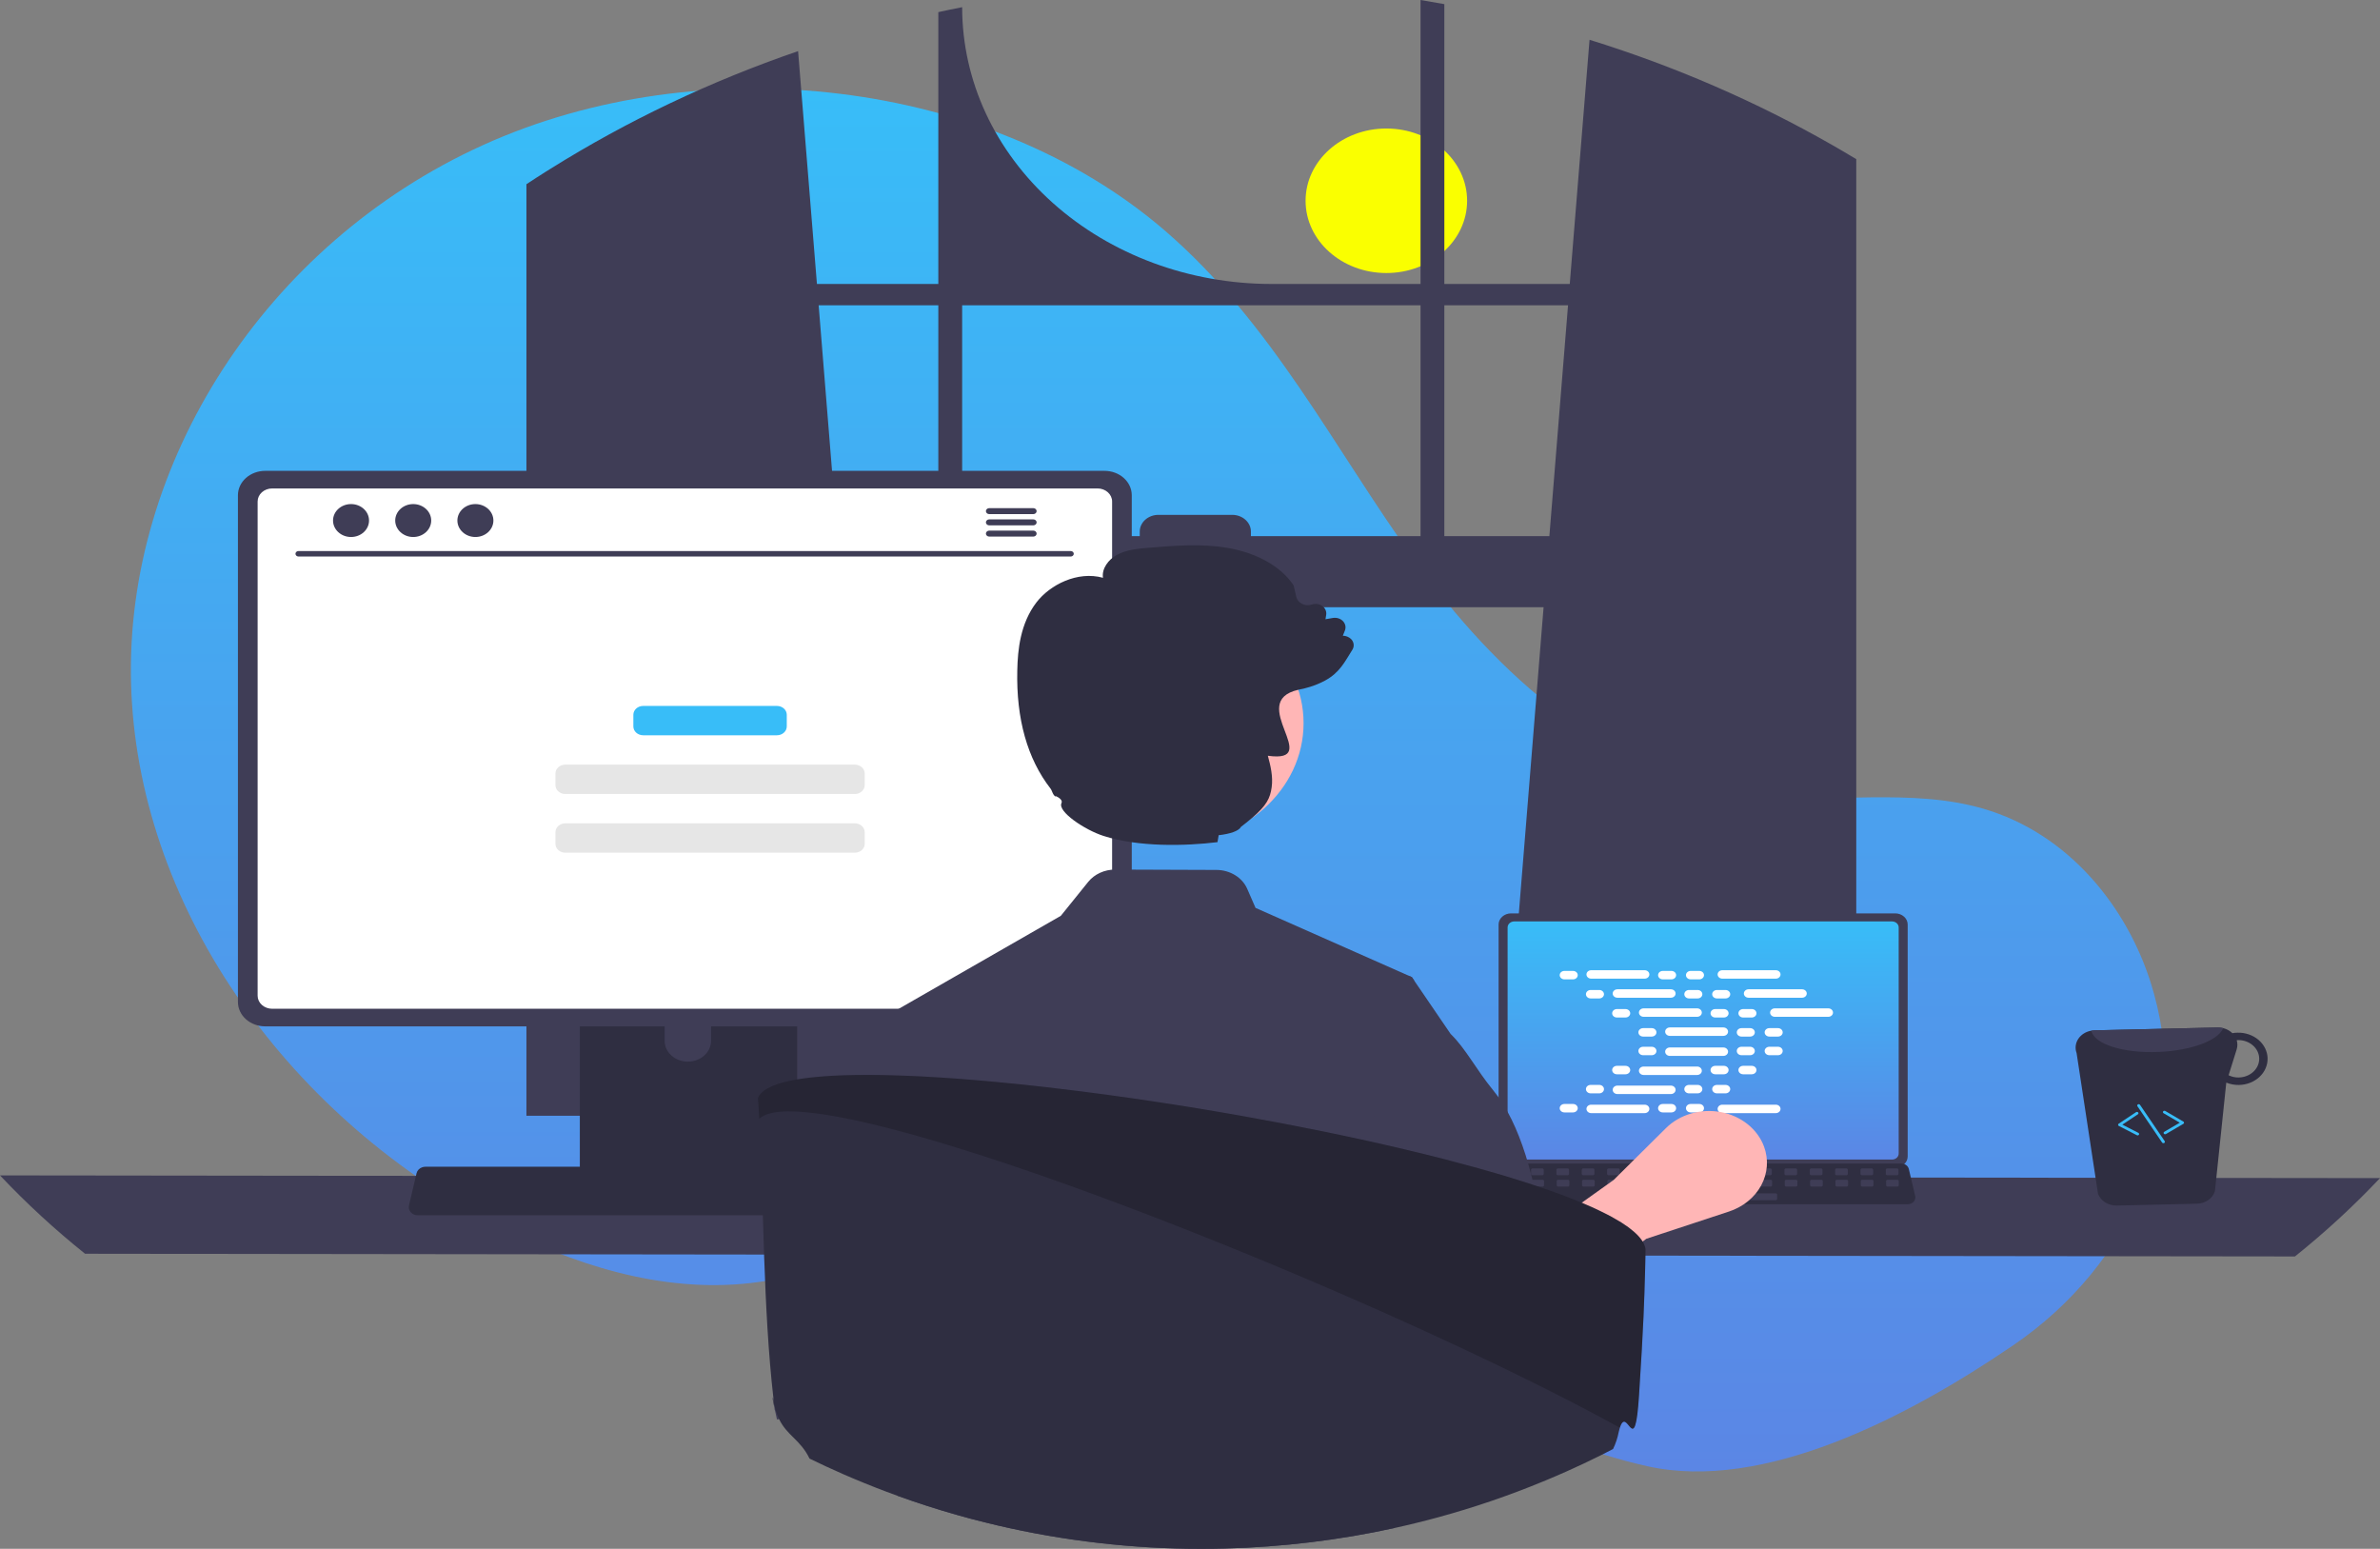 <svg width="418" height="272" viewBox="0 0 418 272" fill="none" xmlns="http://www.w3.org/2000/svg">
<rect x="0" y="0" width="418" height="272" fill="#808080" stroke="none"/>
<g clip-path="url(#clip0_15_177)">
<path d="M243.484 47.95C251.318 47.95 257.669 42.268 257.669 35.259C257.669 28.25 251.318 22.568 243.484 22.568C235.65 22.568 229.299 28.25 229.299 35.259C229.299 42.268 235.65 47.95 243.484 47.95Z" fill="#FAFF00"/>
<path d="M353.521 236.301C374.605 221.933 384.675 197.789 378.371 174.757C378.214 174.185 378.049 173.614 377.875 173.044C373.695 159.373 363.355 146.379 348.284 142.011C335.63 138.343 321.817 141.163 308.616 139.705C282.7 136.841 262.609 118.081 248.472 98.439C234.335 78.796 223.47 56.809 204.685 40.582C173.721 13.834 123.211 8.075 84.82 25.486C46.43 42.897 21.975 81.525 23.018 120.023C24.061 158.52 49.605 195.327 86.702 214.855C100.33 222.029 116.092 227.111 131.778 225.333C145.389 223.79 157.756 217.247 171.302 215.304C192.601 212.25 213.764 220.865 232.185 230.905C250.607 240.945 268.401 252.846 289.334 257.5C309.661 262.02 334.843 249.029 353.521 236.301Z" fill="url(#paint0_linear_15_177)"/>
<path d="M323.228 26.294C322.766 26.018 322.298 25.757 321.836 25.491C308.475 17.846 294.155 11.635 279.171 6.987L275.697 49.87H253.671V0.727C252.284 0.471 250.887 0.228 249.49 -4.57764e-05V49.87H223.315C208.906 49.87 195.086 44.748 184.897 35.632C174.708 26.516 168.984 14.152 168.984 1.26C167.581 1.531 166.19 1.82 164.798 2.129V49.87H143.478L140.169 8.979C124.77 14.262 110.152 21.211 96.638 29.669C96.404 29.811 96.171 29.959 95.942 30.101C94.768 30.838 93.61 31.589 92.457 32.35V195.947H155.288L154.178 182.186L148.069 106.636H271.101L264.992 182.186L263.882 195.947H326.017V27.948C325.092 27.387 324.163 26.836 323.228 26.294ZM164.798 94.159H147.059L143.781 53.615H164.798V94.159ZM249.49 94.159H219.697V93.356C219.697 92.969 219.612 92.587 219.447 92.23C219.282 91.874 219.039 91.55 218.734 91.277C218.428 91.004 218.066 90.788 217.667 90.64C217.268 90.493 216.84 90.418 216.409 90.418H203.457C203.026 90.418 202.599 90.494 202.2 90.641C201.802 90.789 201.44 91.005 201.135 91.278C200.83 91.551 200.588 91.875 200.423 92.231C200.258 92.588 200.174 92.97 200.174 93.356V94.159H168.984V53.615H249.49V94.159ZM253.671 94.159V53.615H275.394L272.116 94.159H253.671Z" fill="#3F3D56"/>
<path d="M-3.05176e-05 206.423C4.615 211.315 9.607 215.913 14.939 220.183L403.061 220.658C408.393 216.389 413.385 211.791 418 206.898L-3.05176e-05 206.423Z" fill="#3F3D56"/>
<path d="M263.198 162.362V203.098C263.199 203.617 263.43 204.115 263.84 204.482C264.25 204.849 264.806 205.055 265.387 205.056H332.858C333.438 205.055 333.995 204.849 334.405 204.482C334.815 204.115 335.046 203.617 335.046 203.098V162.362C335.045 161.843 334.814 161.346 334.404 160.98C333.994 160.613 333.438 160.407 332.858 160.406H265.387C264.807 160.407 264.251 160.613 263.841 160.98C263.431 161.346 263.2 161.843 263.198 162.362Z" fill="#3F3D56"/>
<path d="M264.781 162.869V202.595C264.782 202.873 264.905 203.139 265.124 203.335C265.343 203.531 265.641 203.641 265.951 203.642H332.296C332.606 203.641 332.904 203.531 333.123 203.335C333.342 203.139 333.465 202.873 333.466 202.595V162.869C333.466 162.591 333.343 162.325 333.123 162.128C332.904 161.932 332.607 161.821 332.296 161.82H265.951C265.64 161.821 265.343 161.932 265.124 162.128C264.904 162.325 264.781 162.591 264.781 162.869Z" fill="url(#paint1_linear_15_177)"/>
<path d="M261.787 211.042C261.911 211.181 262.068 211.293 262.247 211.369C262.426 211.446 262.621 211.485 262.82 211.484H335.066C335.263 211.484 335.458 211.445 335.637 211.368C335.815 211.292 335.972 211.182 336.097 211.044C336.221 210.907 336.31 210.747 336.356 210.575C336.403 210.403 336.406 210.224 336.365 210.051L335.244 205.285C335.197 205.091 335.097 204.91 334.953 204.759C334.808 204.608 334.624 204.492 334.416 204.421C334.266 204.368 334.106 204.341 333.944 204.341H263.937C263.775 204.341 263.615 204.368 263.465 204.421C263.257 204.492 263.073 204.608 262.928 204.759C262.784 204.91 262.684 205.091 262.637 205.285L261.516 210.051C261.476 210.224 261.48 210.403 261.526 210.574C261.573 210.746 261.663 210.906 261.787 211.042Z" fill="#2F2E41"/>
<path d="M331.465 206.394H333.172C333.315 206.394 333.431 206.29 333.431 206.162V205.432C333.431 205.304 333.315 205.2 333.172 205.2H331.465C331.322 205.2 331.206 205.304 331.206 205.432V206.162C331.206 206.29 331.322 206.394 331.465 206.394Z" fill="#3F3D56"/>
<path d="M327.015 206.394H328.722C328.865 206.394 328.981 206.29 328.981 206.162V205.432C328.981 205.304 328.865 205.2 328.722 205.2H327.015C326.872 205.2 326.756 205.304 326.756 205.432V206.162C326.756 206.29 326.872 206.394 327.015 206.394Z" fill="#3F3D56"/>
<path d="M322.565 206.394H324.271C324.414 206.394 324.531 206.29 324.531 206.162V205.432C324.531 205.304 324.414 205.2 324.271 205.2H322.565C322.422 205.2 322.305 205.304 322.305 205.432V206.162C322.305 206.29 322.422 206.394 322.565 206.394Z" fill="#3F3D56"/>
<path d="M318.115 206.394H319.821C319.964 206.394 320.08 206.29 320.08 206.162V205.432C320.08 205.304 319.964 205.2 319.821 205.2H318.115C317.971 205.2 317.855 205.304 317.855 205.432V206.162C317.855 206.29 317.971 206.394 318.115 206.394Z" fill="#3F3D56"/>
<path d="M313.664 206.394H315.371C315.514 206.394 315.63 206.29 315.63 206.162V205.432C315.63 205.304 315.514 205.2 315.371 205.2H313.664C313.521 205.2 313.405 205.304 313.405 205.432V206.162C313.405 206.29 313.521 206.394 313.664 206.394Z" fill="#3F3D56"/>
<path d="M309.214 206.394H310.92C311.064 206.394 311.18 206.29 311.18 206.162V205.432C311.18 205.304 311.064 205.2 310.92 205.2H309.214C309.071 205.2 308.955 205.304 308.955 205.432V206.162C308.955 206.29 309.071 206.394 309.214 206.394Z" fill="#3F3D56"/>
<path d="M304.764 206.394H306.47C306.613 206.394 306.729 206.29 306.729 206.162V205.432C306.729 205.304 306.613 205.2 306.47 205.2H304.764C304.62 205.2 304.504 205.304 304.504 205.432V206.162C304.504 206.29 304.62 206.394 304.764 206.394Z" fill="#3F3D56"/>
<path d="M300.313 206.394H302.02C302.163 206.394 302.279 206.29 302.279 206.162V205.432C302.279 205.304 302.163 205.2 302.02 205.2H300.313C300.17 205.2 300.054 205.304 300.054 205.432V206.162C300.054 206.29 300.17 206.394 300.313 206.394Z" fill="#3F3D56"/>
<path d="M295.863 206.394H297.569C297.713 206.394 297.829 206.29 297.829 206.162V205.432C297.829 205.304 297.713 205.2 297.569 205.2H295.863C295.72 205.2 295.604 205.304 295.604 205.432V206.162C295.604 206.29 295.72 206.394 295.863 206.394Z" fill="#3F3D56"/>
<path d="M291.413 206.394H293.119C293.262 206.394 293.379 206.29 293.379 206.162V205.432C293.379 205.304 293.262 205.2 293.119 205.2H291.413C291.27 205.2 291.153 205.304 291.153 205.432V206.162C291.153 206.29 291.27 206.394 291.413 206.394Z" fill="#3F3D56"/>
<path d="M286.962 206.394H288.669C288.812 206.394 288.928 206.29 288.928 206.162V205.432C288.928 205.304 288.812 205.2 288.669 205.2H286.962C286.819 205.2 286.703 205.304 286.703 205.432V206.162C286.703 206.29 286.819 206.394 286.962 206.394Z" fill="#3F3D56"/>
<path d="M282.512 206.394H284.219C284.362 206.394 284.478 206.29 284.478 206.162V205.432C284.478 205.304 284.362 205.2 284.219 205.2H282.512C282.369 205.2 282.253 205.304 282.253 205.432V206.162C282.253 206.29 282.369 206.394 282.512 206.394Z" fill="#3F3D56"/>
<path d="M278.062 206.394H279.768C279.912 206.394 280.028 206.29 280.028 206.162V205.432C280.028 205.304 279.912 205.2 279.768 205.2H278.062C277.919 205.2 277.803 205.304 277.803 205.432V206.162C277.803 206.29 277.919 206.394 278.062 206.394Z" fill="#3F3D56"/>
<path d="M273.612 206.394H275.318C275.461 206.394 275.577 206.29 275.577 206.162V205.432C275.577 205.304 275.461 205.2 275.318 205.2H273.612C273.468 205.2 273.352 205.304 273.352 205.432V206.162C273.352 206.29 273.468 206.394 273.612 206.394Z" fill="#3F3D56"/>
<path d="M269.161 206.394H270.868C271.011 206.394 271.127 206.29 271.127 206.162V205.432C271.127 205.304 271.011 205.2 270.868 205.2H269.161C269.018 205.2 268.902 205.304 268.902 205.432V206.162C268.902 206.29 269.018 206.394 269.161 206.394Z" fill="#3F3D56"/>
<path d="M264.711 206.394H266.417C266.561 206.394 266.677 206.29 266.677 206.162V205.432C266.677 205.304 266.561 205.2 266.417 205.2H264.711C264.568 205.2 264.452 205.304 264.452 205.432V206.162C264.452 206.29 264.568 206.394 264.711 206.394Z" fill="#3F3D56"/>
<path d="M331.518 208.385H333.224C333.368 208.385 333.484 208.281 333.484 208.153V207.423C333.484 207.294 333.368 207.19 333.224 207.19H331.518C331.375 207.19 331.259 207.294 331.259 207.423V208.153C331.259 208.281 331.375 208.385 331.518 208.385Z" fill="#3F3D56"/>
<path d="M327.068 208.385H328.774C328.917 208.385 329.033 208.281 329.033 208.153V207.423C329.033 207.294 328.917 207.19 328.774 207.19H327.068C326.924 207.19 326.808 207.294 326.808 207.423V208.153C326.808 208.281 326.924 208.385 327.068 208.385Z" fill="#3F3D56"/>
<path d="M322.617 208.385H324.324C324.467 208.385 324.583 208.281 324.583 208.153V207.423C324.583 207.294 324.467 207.19 324.324 207.19H322.617C322.474 207.19 322.358 207.294 322.358 207.423V208.153C322.358 208.281 322.474 208.385 322.617 208.385Z" fill="#3F3D56"/>
<path d="M318.167 208.385H319.874C320.017 208.385 320.133 208.281 320.133 208.153V207.423C320.133 207.294 320.017 207.19 319.874 207.19H318.167C318.024 207.19 317.908 207.294 317.908 207.423V208.153C317.908 208.281 318.024 208.385 318.167 208.385Z" fill="#3F3D56"/>
<path d="M313.717 208.385H315.423C315.566 208.385 315.683 208.281 315.683 208.153V207.423C315.683 207.294 315.566 207.19 315.423 207.19H313.717C313.574 207.19 313.457 207.294 313.457 207.423V208.153C313.457 208.281 313.574 208.385 313.717 208.385Z" fill="#3F3D56"/>
<path d="M309.266 208.385H310.973C311.116 208.385 311.232 208.281 311.232 208.153V207.423C311.232 207.294 311.116 207.19 310.973 207.19H309.266C309.123 207.19 309.007 207.294 309.007 207.423V208.153C309.007 208.281 309.123 208.385 309.266 208.385Z" fill="#3F3D56"/>
<path d="M304.816 208.385H306.523C306.666 208.385 306.782 208.281 306.782 208.153V207.423C306.782 207.294 306.666 207.19 306.523 207.19H304.816C304.673 207.19 304.557 207.294 304.557 207.423V208.153C304.557 208.281 304.673 208.385 304.816 208.385Z" fill="#3F3D56"/>
<path d="M300.366 208.385H302.072C302.216 208.385 302.332 208.281 302.332 208.153V207.423C302.332 207.294 302.216 207.19 302.072 207.19H300.366C300.223 207.19 300.107 207.294 300.107 207.423V208.153C300.107 208.281 300.223 208.385 300.366 208.385Z" fill="#3F3D56"/>
<path d="M295.916 208.385H297.622C297.765 208.385 297.881 208.281 297.881 208.153V207.423C297.881 207.294 297.765 207.19 297.622 207.19H295.916C295.772 207.19 295.656 207.294 295.656 207.423V208.153C295.656 208.281 295.772 208.385 295.916 208.385Z" fill="#3F3D56"/>
<path d="M291.465 208.385H293.172C293.315 208.385 293.431 208.281 293.431 208.153V207.423C293.431 207.294 293.315 207.19 293.172 207.19H291.465C291.322 207.19 291.206 207.294 291.206 207.423V208.153C291.206 208.281 291.322 208.385 291.465 208.385Z" fill="#3F3D56"/>
<path d="M287.015 208.385H288.721C288.865 208.385 288.981 208.281 288.981 208.153V207.423C288.981 207.294 288.865 207.19 288.721 207.19H287.015C286.872 207.19 286.756 207.294 286.756 207.423V208.153C286.756 208.281 286.872 208.385 287.015 208.385Z" fill="#3F3D56"/>
<path d="M282.565 208.385H284.271C284.414 208.385 284.531 208.281 284.531 208.153V207.423C284.531 207.294 284.414 207.19 284.271 207.19H282.565C282.422 207.19 282.305 207.294 282.305 207.423V208.153C282.305 208.281 282.422 208.385 282.565 208.385Z" fill="#3F3D56"/>
<path d="M278.114 208.385H279.821C279.964 208.385 280.08 208.281 280.08 208.153V207.423C280.08 207.294 279.964 207.19 279.821 207.19H278.114C277.971 207.19 277.855 207.294 277.855 207.423V208.153C277.855 208.281 277.971 208.385 278.114 208.385Z" fill="#3F3D56"/>
<path d="M273.664 208.385H275.371C275.514 208.385 275.63 208.281 275.63 208.153V207.423C275.63 207.294 275.514 207.19 275.371 207.19H273.664C273.521 207.19 273.405 207.294 273.405 207.423V208.153C273.405 208.281 273.521 208.385 273.664 208.385Z" fill="#3F3D56"/>
<path d="M269.214 208.385H270.92C271.064 208.385 271.18 208.281 271.18 208.153V207.423C271.18 207.294 271.064 207.19 270.92 207.19H269.214C269.071 207.19 268.955 207.294 268.955 207.423V208.153C268.955 208.281 269.071 208.385 269.214 208.385Z" fill="#3F3D56"/>
<path d="M264.764 208.385H266.47C266.613 208.385 266.729 208.281 266.729 208.153V207.423C266.729 207.294 266.613 207.19 266.47 207.19H264.764C264.62 207.19 264.504 207.294 264.504 207.423V208.153C264.504 208.281 264.62 208.385 264.764 208.385Z" fill="#3F3D56"/>
<path d="M294.581 210.774H311.863C312.006 210.774 312.122 210.67 312.122 210.542V209.812C312.122 209.683 312.006 209.58 311.863 209.58H294.581C294.437 209.58 294.321 209.683 294.321 209.812V210.542C294.321 210.67 294.437 210.774 294.581 210.774Z" fill="#3F3D56"/>
<path d="M276.27 170.511H274.76C274.302 170.511 273.93 170.844 273.93 171.253C273.93 171.663 274.302 171.995 274.76 171.995H276.27C276.728 171.995 277.1 171.663 277.1 171.253C277.1 170.844 276.728 170.511 276.27 170.511Z" fill="white"/>
<path d="M293.548 170.511H292.037C291.579 170.511 291.208 170.844 291.208 171.253C291.208 171.663 291.579 171.995 292.037 171.995H293.548C294.006 171.995 294.378 171.663 294.378 171.253C294.378 170.844 294.006 170.511 293.548 170.511Z" fill="white"/>
<path d="M298.444 170.511H296.933C296.475 170.511 296.104 170.844 296.104 171.253C296.104 171.663 296.475 171.995 296.933 171.995H298.444C298.902 171.995 299.273 171.663 299.273 171.253C299.273 170.844 298.902 170.511 298.444 170.511Z" fill="white"/>
<path d="M288.849 170.388H279.459C279.001 170.388 278.63 170.72 278.63 171.13C278.63 171.54 279.001 171.872 279.459 171.872H288.849C289.307 171.872 289.678 171.54 289.678 171.13C289.678 170.72 289.307 170.388 288.849 170.388Z" fill="white"/>
<path d="M311.886 170.388H302.496C302.038 170.388 301.667 170.72 301.667 171.13C301.667 171.54 302.038 171.872 302.496 171.872H311.886C312.344 171.872 312.715 171.54 312.715 171.13C312.715 170.72 312.344 170.388 311.886 170.388Z" fill="white"/>
<path d="M280.878 173.861H279.367C278.909 173.861 278.538 174.193 278.538 174.603C278.538 175.013 278.909 175.345 279.367 175.345H280.878C281.336 175.345 281.707 175.013 281.707 174.603C281.707 174.193 281.336 173.861 280.878 173.861Z" fill="white"/>
<path d="M298.156 173.861H296.645C296.187 173.861 295.816 174.193 295.816 174.603C295.816 175.013 296.187 175.345 296.645 175.345H298.156C298.614 175.345 298.985 175.013 298.985 174.603C298.985 174.193 298.614 173.861 298.156 173.861Z" fill="white"/>
<path d="M303.051 173.861H301.54C301.082 173.861 300.711 174.193 300.711 174.603C300.711 175.013 301.082 175.345 301.54 175.345H303.051C303.509 175.345 303.88 175.013 303.88 174.603C303.88 174.193 303.509 173.861 303.051 173.861Z" fill="white"/>
<path d="M293.456 173.737H284.067C283.609 173.737 283.237 174.069 283.237 174.479C283.237 174.889 283.609 175.221 284.067 175.221H293.456C293.914 175.221 294.285 174.889 294.285 174.479C294.285 174.069 293.914 173.737 293.456 173.737Z" fill="white"/>
<path d="M316.493 173.737H307.104C306.646 173.737 306.275 174.069 306.275 174.479C306.275 174.889 306.646 175.221 307.104 175.221H316.493C316.951 175.221 317.323 174.889 317.323 174.479C317.323 174.069 316.951 173.737 316.493 173.737Z" fill="white"/>
<path d="M285.485 177.21H283.974C283.516 177.21 283.145 177.542 283.145 177.952C283.145 178.362 283.516 178.694 283.974 178.694H285.485C285.943 178.694 286.314 178.362 286.314 177.952C286.314 177.542 285.943 177.21 285.485 177.21Z" fill="white"/>
<path d="M302.763 177.21H301.252C300.794 177.21 300.423 177.542 300.423 177.952C300.423 178.362 300.794 178.694 301.252 178.694H302.763C303.221 178.694 303.592 178.362 303.592 177.952C303.592 177.542 303.221 177.21 302.763 177.21Z" fill="white"/>
<path d="M307.659 177.21H306.148C305.69 177.21 305.319 177.542 305.319 177.952C305.319 178.362 305.69 178.694 306.148 178.694H307.659C308.117 178.694 308.488 178.362 308.488 177.952C308.488 177.542 308.117 177.21 307.659 177.21Z" fill="white"/>
<path d="M298.063 177.086H288.674C288.216 177.086 287.845 177.419 287.845 177.828C287.845 178.238 288.216 178.57 288.674 178.57H298.063C298.521 178.57 298.893 178.238 298.893 177.828C298.893 177.419 298.521 177.086 298.063 177.086Z" fill="white"/>
<path d="M321.101 177.086H311.711C311.253 177.086 310.882 177.419 310.882 177.828C310.882 178.238 311.253 178.57 311.711 178.57H321.101C321.559 178.57 321.93 178.238 321.93 177.828C321.93 177.419 321.559 177.086 321.101 177.086Z" fill="white"/>
<path d="M290.093 180.559H288.582C288.124 180.559 287.753 180.892 287.753 181.301C287.753 181.711 288.124 182.043 288.582 182.043H290.093C290.551 182.043 290.922 181.711 290.922 181.301C290.922 180.892 290.551 180.559 290.093 180.559Z" fill="white"/>
<path d="M307.371 180.559H305.86C305.402 180.559 305.031 180.892 305.031 181.301C305.031 181.711 305.402 182.043 305.86 182.043H307.371C307.829 182.043 308.2 181.711 308.2 181.301C308.2 180.892 307.829 180.559 307.371 180.559Z" fill="white"/>
<path d="M312.266 180.559H310.755C310.297 180.559 309.926 180.892 309.926 181.301C309.926 181.711 310.297 182.043 310.755 182.043H312.266C312.724 182.043 313.095 181.711 313.095 181.301C313.095 180.892 312.724 180.559 312.266 180.559Z" fill="white"/>
<path d="M302.671 180.436H293.282C292.824 180.436 292.452 180.768 292.452 181.178C292.452 181.588 292.824 181.92 293.282 181.92H302.671C303.129 181.92 303.5 181.588 303.5 181.178C303.5 180.768 303.129 180.436 302.671 180.436Z" fill="white"/>
<path d="M293.548 193.878H292.037C291.579 193.878 291.208 194.21 291.208 194.62C291.208 195.03 291.579 195.362 292.037 195.362H293.548C294.006 195.362 294.378 195.03 294.378 194.62C294.378 194.21 294.006 193.878 293.548 193.878Z" fill="white"/>
<path d="M298.444 193.878H296.933C296.475 193.878 296.104 194.21 296.104 194.62C296.104 195.03 296.475 195.362 296.933 195.362H298.444C298.902 195.362 299.273 195.03 299.273 194.62C299.273 194.21 298.902 193.878 298.444 193.878Z" fill="white"/>
<path d="M311.886 194.002H302.496C302.038 194.002 301.667 194.334 301.667 194.744C301.667 195.153 302.038 195.486 302.496 195.486H311.886C312.344 195.486 312.715 195.153 312.715 194.744C312.715 194.334 312.344 194.002 311.886 194.002Z" fill="white"/>
<path d="M276.27 193.878H274.76C274.302 193.878 273.93 194.21 273.93 194.62C273.93 195.03 274.302 195.362 274.76 195.362H276.27C276.728 195.362 277.1 195.03 277.1 194.62C277.1 194.21 276.728 193.878 276.27 193.878Z" fill="white"/>
<path d="M288.849 194.002H279.459C279.001 194.002 278.63 194.334 278.63 194.744C278.63 195.153 279.001 195.486 279.459 195.486H288.849C289.307 195.486 289.678 195.153 289.678 194.744C289.678 194.334 289.307 194.002 288.849 194.002Z" fill="white"/>
<path d="M280.878 190.529H279.367C278.909 190.529 278.538 190.861 278.538 191.271C278.538 191.68 278.909 192.013 279.367 192.013H280.878C281.336 192.013 281.707 191.68 281.707 191.271C281.707 190.861 281.336 190.529 280.878 190.529Z" fill="white"/>
<path d="M298.156 190.529H296.645C296.187 190.529 295.816 190.861 295.816 191.271C295.816 191.68 296.187 192.013 296.645 192.013H298.156C298.614 192.013 298.985 191.68 298.985 191.271C298.985 190.861 298.614 190.529 298.156 190.529Z" fill="white"/>
<path d="M303.051 190.529H301.54C301.082 190.529 300.711 190.861 300.711 191.271C300.711 191.68 301.082 192.013 301.54 192.013H303.051C303.509 192.013 303.88 191.68 303.88 191.271C303.88 190.861 303.509 190.529 303.051 190.529Z" fill="white"/>
<path d="M293.456 190.652H284.067C283.609 190.652 283.237 190.984 283.237 191.394C283.237 191.804 283.609 192.136 284.067 192.136H293.456C293.914 192.136 294.285 191.804 294.285 191.394C294.285 190.984 293.914 190.652 293.456 190.652Z" fill="white"/>
<path d="M285.485 187.179H283.974C283.516 187.179 283.145 187.511 283.145 187.921C283.145 188.331 283.516 188.663 283.974 188.663H285.485C285.943 188.663 286.314 188.331 286.314 187.921C286.314 187.511 285.943 187.179 285.485 187.179Z" fill="white"/>
<path d="M302.763 187.179H301.252C300.794 187.179 300.423 187.511 300.423 187.921C300.423 188.331 300.794 188.663 301.252 188.663H302.763C303.221 188.663 303.592 188.331 303.592 187.921C303.592 187.511 303.221 187.179 302.763 187.179Z" fill="white"/>
<path d="M307.659 187.179H306.148C305.69 187.179 305.319 187.511 305.319 187.921C305.319 188.331 305.69 188.663 306.148 188.663H307.659C308.117 188.663 308.488 188.331 308.488 187.921C308.488 187.511 308.117 187.179 307.659 187.179Z" fill="white"/>
<path d="M298.063 187.303H288.674C288.216 187.303 287.845 187.635 287.845 188.045C287.845 188.455 288.216 188.787 288.674 188.787H298.063C298.521 188.787 298.893 188.455 298.893 188.045C298.893 187.635 298.521 187.303 298.063 187.303Z" fill="white"/>
<path d="M290.093 183.83H288.582C288.124 183.83 287.753 184.162 287.753 184.572C287.753 184.982 288.124 185.314 288.582 185.314H290.093C290.551 185.314 290.922 184.982 290.922 184.572C290.922 184.162 290.551 183.83 290.093 183.83Z" fill="white"/>
<path d="M307.371 183.83H305.86C305.402 183.83 305.031 184.162 305.031 184.572C305.031 184.982 305.402 185.314 305.86 185.314H307.371C307.829 185.314 308.2 184.982 308.2 184.572C308.2 184.162 307.829 183.83 307.371 183.83Z" fill="white"/>
<path d="M312.266 183.83H310.755C310.297 183.83 309.926 184.162 309.926 184.572C309.926 184.982 310.297 185.314 310.755 185.314H312.266C312.724 185.314 313.095 184.982 313.095 184.572C313.095 184.162 312.724 183.83 312.266 183.83Z" fill="white"/>
<path d="M302.671 183.954H293.282C292.824 183.954 292.452 184.286 292.452 184.696C292.452 185.105 292.824 185.438 293.282 185.438H302.671C303.129 185.438 303.5 185.105 303.5 184.696C303.5 184.286 303.129 183.954 302.671 183.954Z" fill="white"/>
<path d="M268.238 233.131L261.147 223.101L283.407 207.224L292.595 198.117C293.789 196.934 295.309 196.052 297.003 195.559C298.697 195.065 300.506 194.979 302.25 195.307C303.993 195.636 305.609 196.368 306.937 197.431C308.265 198.493 309.259 199.849 309.817 201.362C310.646 203.605 310.467 206.048 309.321 208.176C308.174 210.303 306.148 211.949 303.671 212.766L289.142 217.554L268.238 233.131Z" fill="#FFB6B6"/>
<path d="M101.836 160.408V209.156H140.006V160.408C140.007 160.057 139.882 159.716 139.649 159.434C139.417 159.151 139.09 158.943 138.715 158.84C138.539 158.787 138.354 158.762 138.168 158.764H103.679C103.437 158.763 103.198 158.805 102.974 158.888C102.751 158.97 102.548 159.091 102.377 159.244C102.205 159.397 102.069 159.578 101.977 159.778C101.884 159.978 101.836 160.192 101.836 160.408ZM116.732 177.158C116.742 176.197 117.176 175.278 117.939 174.602C118.702 173.926 119.733 173.546 120.807 173.546C121.881 173.546 122.912 173.926 123.675 174.602C124.438 175.278 124.872 176.197 124.881 177.158V182.814C124.876 183.778 124.444 184.7 123.681 185.38C122.917 186.06 121.884 186.441 120.807 186.441C119.73 186.441 118.696 186.06 117.933 185.38C117.169 184.7 116.738 183.778 116.732 182.814V177.158Z" fill="#2F2E41"/>
<path d="M101.719 207.597V212.298C101.72 212.541 101.828 212.775 102.02 212.947C102.212 213.12 102.472 213.218 102.744 213.22H139.098C139.37 213.219 139.631 213.121 139.823 212.948C140.015 212.775 140.123 212.541 140.123 212.298V207.597H101.719Z" fill="#3F3D56"/>
<path d="M41.788 86.963V175.97C41.789 177.104 42.293 178.192 43.19 178.994C44.086 179.796 45.302 180.247 46.57 180.248H193.992C195.26 180.247 196.475 179.796 197.372 178.994C198.268 178.192 198.772 177.104 198.773 175.97V86.963C198.77 85.83 198.265 84.744 197.369 83.943C196.473 83.142 195.259 82.692 193.992 82.69H46.57C45.303 82.692 44.089 83.142 43.192 83.943C42.296 84.744 41.791 85.83 41.788 86.963Z" fill="#3F3D56"/>
<path d="M45.247 88.071V174.872C45.248 175.478 45.517 176.059 45.996 176.487C46.475 176.916 47.125 177.157 47.802 177.158H192.765C193.442 177.157 194.092 176.916 194.571 176.487C195.049 176.059 195.319 175.478 195.32 174.872V88.071C195.32 87.464 195.051 86.882 194.572 86.452C194.093 86.023 193.443 85.781 192.765 85.78H47.802C47.124 85.781 46.474 86.023 45.995 86.452C45.516 86.882 45.247 87.464 45.247 88.071Z" fill="white"/>
<path d="M72.149 212.901C72.297 213.067 72.484 213.2 72.698 213.292C72.911 213.383 73.145 213.43 73.382 213.429H159.625C159.861 213.429 160.094 213.381 160.307 213.291C160.52 213.2 160.707 213.067 160.856 212.904C161.005 212.74 161.11 212.548 161.166 212.343C161.221 212.138 161.225 211.924 161.177 211.718L159.838 206.028C159.782 205.796 159.663 205.58 159.49 205.4C159.318 205.22 159.098 205.082 158.85 204.997C158.67 204.934 158.479 204.902 158.287 204.902H74.715C74.523 204.902 74.332 204.934 74.152 204.997C73.904 205.081 73.684 205.22 73.512 205.4C73.339 205.58 73.22 205.796 73.164 206.028L71.825 211.718C71.778 211.924 71.782 212.138 71.838 212.342C71.894 212.547 72.001 212.738 72.149 212.901Z" fill="#2F2E41"/>
<path d="M188.06 97.737H52.419C52.278 97.734 52.144 97.682 52.045 97.592C51.947 97.502 51.892 97.38 51.892 97.254C51.892 97.128 51.947 97.007 52.045 96.917C52.144 96.826 52.278 96.775 52.419 96.772H188.06C188.201 96.775 188.336 96.826 188.434 96.917C188.533 97.007 188.588 97.128 188.588 97.254C188.588 97.38 188.533 97.502 188.434 97.592C188.336 97.682 188.201 97.734 188.06 97.737Z" fill="#3F3D56"/>
<path d="M61.653 94.308C63.398 94.308 64.814 93.013 64.814 91.416C64.814 89.819 63.398 88.525 61.653 88.525C59.907 88.525 58.491 89.819 58.491 91.416C58.491 93.013 59.907 94.308 61.653 94.308Z" fill="#3F3D56"/>
<path d="M72.573 94.308C74.319 94.308 75.734 93.013 75.734 91.416C75.734 89.819 74.319 88.525 72.573 88.525C70.827 88.525 69.412 89.819 69.412 91.416C69.412 93.013 70.827 94.308 72.573 94.308Z" fill="#3F3D56"/>
<path d="M83.493 94.308C85.239 94.308 86.655 93.013 86.655 91.416C86.655 89.819 85.239 88.525 83.493 88.525C81.748 88.525 80.332 89.819 80.332 91.416C80.332 93.013 81.748 94.308 83.493 94.308Z" fill="#3F3D56"/>
<path d="M181.484 89.24H173.728C173.575 89.243 173.429 89.3 173.322 89.398C173.215 89.496 173.155 89.628 173.155 89.765C173.155 89.902 173.215 90.034 173.322 90.132C173.429 90.23 173.575 90.287 173.728 90.29H181.484C181.639 90.288 181.786 90.232 181.894 90.134C182.003 90.036 182.063 89.903 182.063 89.765C182.063 89.627 182.003 89.495 181.894 89.396C181.786 89.298 181.639 89.242 181.484 89.24Z" fill="#3F3D56"/>
<path d="M181.485 91.213H173.728C173.575 91.216 173.429 91.272 173.321 91.37C173.214 91.469 173.154 91.6 173.154 91.738C173.154 91.875 173.214 92.007 173.321 92.105C173.429 92.203 173.575 92.26 173.728 92.263H181.485C181.639 92.261 181.787 92.205 181.895 92.107C182.004 92.008 182.065 91.876 182.065 91.738C182.065 91.6 182.004 91.467 181.895 91.368C181.787 91.27 181.639 91.214 181.485 91.213Z" fill="#3F3D56"/>
<path d="M181.484 93.185H173.728C173.575 93.188 173.429 93.245 173.322 93.343C173.215 93.441 173.155 93.573 173.155 93.71C173.155 93.847 173.215 93.979 173.322 94.077C173.429 94.175 173.575 94.232 173.728 94.235H181.484C181.639 94.234 181.786 94.177 181.894 94.079C182.003 93.981 182.063 93.848 182.063 93.71C182.063 93.572 182.003 93.44 181.894 93.341C181.786 93.243 181.639 93.187 181.484 93.185Z" fill="#3F3D56"/>
<path d="M368.474 209.66C368.708 210.27 369.152 210.797 369.743 211.167C370.333 211.537 371.039 211.73 371.759 211.719L385.833 211.394C386.559 211.382 387.26 211.159 387.833 210.76C388.406 210.361 388.819 209.807 389.01 209.181L391.002 190.127C391.709 190.413 392.478 190.555 393.253 190.541C393.927 190.526 394.591 190.392 395.207 190.147C395.823 189.903 396.379 189.552 396.844 189.115C397.308 188.678 397.672 188.163 397.914 187.601C398.157 187.038 398.273 186.438 398.256 185.835C398.239 185.232 398.089 184.638 397.816 184.087C397.542 183.536 397.15 183.038 396.662 182.623C396.173 182.207 395.598 181.882 394.969 181.665C394.34 181.448 393.67 181.344 392.996 181.36C392.686 181.359 392.377 181.388 392.073 181.445C391.744 181.126 391.343 180.873 390.897 180.7C390.451 180.528 389.97 180.442 389.484 180.446L367.835 180.946C367.656 180.952 367.477 180.972 367.301 181.005C366.827 181.085 366.376 181.254 365.981 181.502C365.585 181.75 365.254 182.071 365.008 182.443C364.763 182.815 364.61 183.23 364.559 183.659C364.508 184.089 364.56 184.524 364.712 184.934L368.474 209.66ZM391.41 188.833L392.828 184.293C392.989 183.768 392.993 183.215 392.838 182.689C392.907 182.689 392.968 182.66 393.037 182.659C394.008 182.641 394.948 182.969 395.651 183.57C396.353 184.171 396.76 184.997 396.783 185.866C396.806 186.736 396.442 187.578 395.772 188.208C395.102 188.838 394.18 189.204 393.209 189.227C392.58 189.244 391.959 189.108 391.41 188.833Z" fill="#2F2E41"/>
<path d="M367.301 181.005C367.762 183.365 372.948 185.024 379.183 184.735C384.917 184.499 389.605 182.698 390.464 180.563C390.146 180.479 389.815 180.439 389.484 180.446L367.835 180.946C367.656 180.952 367.477 180.972 367.301 181.005Z" fill="#3F3D56"/>
<path d="M380.326 199.19C380.354 199.183 380.382 199.173 380.406 199.158L383.462 197.368C383.499 197.347 383.53 197.317 383.551 197.283C383.572 197.248 383.583 197.209 383.583 197.17C383.583 197.13 383.572 197.091 383.551 197.057C383.53 197.022 383.5 196.992 383.463 196.971L380.286 195.109C380.257 195.092 380.224 195.08 380.19 195.074C380.155 195.068 380.12 195.068 380.086 195.075C380.052 195.081 380.019 195.093 379.99 195.111C379.961 195.128 379.937 195.151 379.917 195.177C379.898 195.203 379.885 195.233 379.879 195.263C379.872 195.294 379.872 195.326 379.88 195.356C379.887 195.387 379.901 195.416 379.92 195.442C379.94 195.467 379.965 195.489 379.995 195.506L382.832 197.169L380.115 198.761C380.063 198.791 380.024 198.838 380.006 198.892C379.988 198.946 379.992 199.003 380.018 199.055C380.043 199.106 380.088 199.148 380.144 199.173C380.201 199.198 380.265 199.204 380.326 199.19Z" fill="#38BDF8"/>
<path d="M375.499 199.389C375.55 199.377 375.596 199.352 375.631 199.317C375.667 199.282 375.689 199.238 375.697 199.191C375.704 199.144 375.695 199.096 375.672 199.054C375.648 199.011 375.611 198.976 375.566 198.952L372.748 197.507L375.471 195.698C375.499 195.679 375.523 195.656 375.541 195.629C375.559 195.602 375.57 195.573 375.576 195.542C375.581 195.511 375.579 195.479 375.57 195.449C375.562 195.419 375.547 195.39 375.526 195.365C375.505 195.34 375.479 195.319 375.449 195.303C375.419 195.287 375.386 195.277 375.352 195.272C375.317 195.268 375.282 195.269 375.248 195.277C375.214 195.284 375.183 195.298 375.155 195.316L372.106 197.343C372.071 197.366 372.042 197.397 372.024 197.433C372.005 197.468 371.996 197.508 371.999 197.547C372.002 197.587 372.015 197.625 372.038 197.658C372.062 197.692 372.094 197.72 372.132 197.739L375.301 199.365C375.361 199.395 375.432 199.404 375.499 199.389Z" fill="#38BDF8"/>
<path d="M380.022 200.758C380.048 200.752 380.072 200.743 380.095 200.731C380.125 200.715 380.15 200.693 380.171 200.668C380.192 200.643 380.207 200.614 380.215 200.584C380.223 200.554 380.225 200.522 380.219 200.491C380.214 200.46 380.202 200.431 380.184 200.404L375.851 194.031C375.814 193.977 375.755 193.939 375.687 193.924C375.618 193.909 375.546 193.919 375.486 193.952C375.426 193.985 375.383 194.038 375.366 194.099C375.349 194.16 375.361 194.225 375.397 194.278L379.73 200.652C379.759 200.695 379.804 200.729 379.856 200.748C379.909 200.767 379.967 200.771 380.022 200.758Z" fill="#38BDF8"/>
<path d="M136.447 123.974H112.97C112.012 123.974 111.236 124.668 111.236 125.525V127.577C111.236 128.434 112.012 129.129 112.97 129.129H136.447C137.404 129.129 138.181 128.434 138.181 127.577V125.525C138.181 124.668 137.404 123.974 136.447 123.974Z" fill="#38BDF8"/>
<path d="M150.131 134.284H99.286C98.328 134.284 97.552 134.979 97.552 135.835V137.888C97.552 138.744 98.328 139.439 99.286 139.439H150.131C151.089 139.439 151.865 138.744 151.865 137.888V135.835C151.865 134.979 151.089 134.284 150.131 134.284Z" fill="#E6E6E6"/>
<path d="M150.131 144.594H99.286C98.328 144.594 97.552 145.289 97.552 146.146V148.198C97.552 149.055 98.328 149.749 99.286 149.749H150.131C151.089 149.749 151.865 149.055 151.865 148.198V146.146C151.865 145.289 151.089 144.594 150.131 144.594Z" fill="#E6E6E6"/>
<path d="M154.441 179.119L154.556 179.444L154.562 179.455L158.029 188.884L162.016 199.75L169.519 220.17L169.592 223.342V223.353L170.149 248.87L168.604 252.329L170.343 258.001C170.343 258.001 169.543 249.427 165.253 254.351C162.823 257.149 159.98 260.012 157.647 262.696C161.047 263.926 164.501 265.04 168.01 266.036C168.768 266.253 169.531 266.459 170.295 266.665C170.459 266.708 170.622 266.751 170.786 266.795C182.417 269.872 194.442 271.602 206.566 271.94C207.196 271.957 207.815 271.967 208.415 271.978C208.627 271.984 208.833 271.989 209.039 271.989C209.718 271.995 210.39 272 211.069 272C212.439 272 213.802 271.982 215.16 271.946C225.207 271.692 235.196 270.484 244.958 268.34C244.892 264.734 244.71 260.521 244.449 256.021C244.328 253.814 241.607 251.423 241.443 249.113C241.328 247.378 243.771 245.746 243.643 243.984C242.819 233.134 241.789 237.299 241.025 229.616C240.946 228.862 240.874 228.141 240.807 227.452C240.316 222.518 239.977 219.433 239.977 219.433L243.237 201.046L248.358 172.178L247.964 171.598L247.522 171.403L220.511 159.442L219.044 156.08C218.617 155.111 217.876 154.279 216.916 153.691C215.955 153.102 214.821 152.784 213.657 152.778L195.864 152.713C194.94 152.709 194.029 152.902 193.206 153.277C192.383 153.651 191.671 154.196 191.13 154.865L186.312 160.835L154.441 179.119Z" fill="#3F3D56"/>
<path d="M173.622 215.626L169.592 223.342L166.841 228.612L162.107 250.784L159.738 253.034L157.708 245.068L136.459 249.289C135.762 245.824 136.272 249.406 135.842 245.606C135.963 245.497 136.09 245.389 136.218 245.28C136.557 244.998 136.842 244.733 136.836 244.478C136.593 231.367 137.321 209.055 143.393 195.537C144.344 193.33 145.598 191.237 147.126 189.307C147.247 189.161 147.363 189.014 147.478 188.868C150.278 185.36 152.047 181.906 154.556 179.449V179.444C154.572 179.433 154.586 179.42 154.599 179.406C154.608 179.402 154.616 179.397 154.623 179.39L171.858 171.213L172.598 189.8L173.125 203.161L173.622 215.626Z" fill="#3F3D56"/>
<path d="M235.771 217.818L240.805 227.455L242.562 230.811L247.294 252.98L249.655 255.225L251.69 247.261L252.646 247.085L269.89 243.89L274.916 258.171C276.049 256.483 276.495 254.496 276.179 252.547C275.864 250.598 274.805 248.806 273.183 247.474C272.84 247.196 272.554 246.926 272.562 246.67C272.848 231.249 271.794 203.092 262.273 191.503C259.25 187.825 257.435 184.162 254.796 181.603C254.788 181.595 254.788 181.588 254.779 181.588L248.356 172.178L247.964 171.6L247.522 171.403L235.771 217.818Z" fill="#3F3D56"/>
<path d="M205.274 148.182C218.348 148.182 228.946 138.7 228.946 127.003C228.946 115.306 218.348 105.824 205.274 105.824C192.201 105.824 181.602 115.306 181.602 127.003C181.602 138.7 192.201 148.182 205.274 148.182Z" fill="#FFB6B6"/>
<path d="M237.269 112.21C237.086 112.034 236.865 111.894 236.619 111.797C236.373 111.699 236.109 111.648 235.84 111.644L236.196 110.76C236.312 110.482 236.344 110.18 236.287 109.888C236.23 109.595 236.088 109.321 235.873 109.093C235.659 108.866 235.382 108.694 235.069 108.594C234.756 108.494 234.419 108.471 234.092 108.526L232.796 108.749L232.918 107.975C232.965 107.686 232.927 107.392 232.808 107.12C232.689 106.849 232.493 106.61 232.24 106.426C231.986 106.243 231.684 106.122 231.362 106.075C231.041 106.028 230.711 106.057 230.405 106.159C230.128 106.257 229.829 106.298 229.531 106.279C229.233 106.26 228.944 106.182 228.684 106.05C228.423 105.922 228.197 105.744 228.021 105.53C227.845 105.316 227.723 105.07 227.664 104.809L227.213 102.86L227.165 102.756C224.965 99.476 220.737 97.09 215.562 96.216C210.956 95.431 206.233 95.831 201.681 96.206C199.874 96.358 197.834 96.529 196.134 97.461C194.689 98.259 193.467 99.856 193.717 101.468C189.228 100.237 184.415 102.694 182.03 105.793C179.203 109.481 178.741 114.101 178.667 117.714C178.465 126.26 180.436 133.252 184.51 138.499C184.808 138.879 184.882 139.673 185.472 139.939L185.35 139.763C186.009 140.058 186.678 140.533 186.428 141.042C185.711 142.506 190.476 145.743 193.834 146.812C199.959 148.766 208.103 148.599 213.83 147.896L214.032 146.684C216.099 146.432 217.554 145.952 217.963 145.201C218.686 144.65 219.302 144.155 219.839 143.699L219.844 143.694C219.855 143.685 219.876 143.67 219.887 143.661C222.474 141.441 223.074 140.177 223.345 138.252C223.605 136.365 223.143 134.449 222.67 132.724C232.626 134.103 218.75 123.237 228.025 121.136C228.132 121.107 228.24 121.083 228.349 121.065C228.62 121.008 228.891 120.951 229.152 120.884C230.406 120.579 231.608 120.12 232.722 119.52C235.314 118.108 236.169 116.236 237.508 114.125C237.701 113.825 237.782 113.477 237.739 113.132C237.696 112.788 237.532 112.465 237.269 112.21Z" fill="#2F2E41"/>
<path d="M288.997 219.326C288.992 220.157 288.981 221.322 288.939 222.762C288.933 222.962 288.928 223.166 288.923 223.375C288.854 226.023 288.785 228.242 288.673 230.709C288.668 230.88 288.663 231.047 288.652 231.218C288.503 234.659 288.269 238.666 287.866 245.011C287.117 256.733 285.81 246.623 284.497 250.734C284.434 250.939 284.365 251.181 284.301 251.466C284.102 252.501 283.767 253.511 283.302 254.475C282.606 254.846 281.889 255.202 281.182 255.559C279.169 256.561 277.124 257.526 275.062 258.444C273.904 258.957 272.741 259.461 271.572 259.946C271.386 260.022 271.206 260.098 271.025 260.169C265.04 262.646 258.872 264.752 252.564 266.472C251.331 266.804 250.104 267.128 248.861 267.427C247.565 267.75 246.269 268.054 244.956 268.34C235.195 270.484 225.206 271.693 215.158 271.947C213.804 271.985 212.438 272 211.068 272C210.388 272 209.718 271.995 209.038 271.99C208.831 271.99 208.624 271.985 208.417 271.981C207.817 271.966 207.195 271.957 206.568 271.942C194.444 271.604 182.419 269.874 170.788 266.795L170.294 266.667C169.529 266.457 168.769 266.253 168.01 266.034C164.504 265.041 161.049 263.929 157.645 262.698C155.047 261.761 152.48 260.757 149.942 259.684C149.919 259.679 149.897 259.669 149.878 259.656C149.347 259.437 148.81 259.209 148.279 258.976C148.21 258.943 148.136 258.909 148.061 258.876C146.08 258.011 144.119 257.105 142.18 256.157C140.549 252.806 138.254 252.165 136.831 249.218C136.416 248.342 136.117 247.427 135.938 246.49C135.938 246.48 135.933 246.471 135.933 246.456C136.082 248.224 135.301 243.319 135.927 246.437C135.922 246.38 135.917 246.319 135.912 246.247C135.896 246.076 135.874 245.867 135.842 245.606C134.02 229.687 134.137 211.483 133.346 196.482C133.292 195.513 133.238 194.584 133.181 193.697C133.165 193.402 133.144 193.112 133.122 192.827C133.16 192.742 133.202 192.651 133.25 192.566C133.26 192.541 133.273 192.517 133.287 192.494C133.303 192.465 133.321 192.436 133.34 192.409C133.351 192.395 133.367 192.376 133.377 192.361C133.385 192.345 133.394 192.329 133.404 192.314C133.452 192.247 133.505 192.176 133.563 192.109C133.59 192.081 133.611 192.057 133.638 192.033C133.656 192.009 133.677 191.987 133.702 191.967C133.718 191.944 133.737 191.923 133.76 191.905C133.781 191.886 133.802 191.862 133.829 191.838C133.84 191.824 133.855 191.811 133.872 191.8C133.914 191.757 133.96 191.717 134.01 191.682C134.199 191.526 134.402 191.383 134.615 191.254C134.69 191.211 134.769 191.168 134.844 191.121C135.379 190.834 135.943 190.592 136.528 190.398C136.73 190.332 136.932 190.27 137.149 190.203C137.229 190.184 137.303 190.161 137.383 190.137C137.5 190.104 137.617 190.07 137.739 190.047C138.345 189.885 138.998 189.747 139.705 189.619C139.79 189.604 139.88 189.59 139.97 189.571C140.098 189.547 140.231 189.528 140.363 189.509C140.544 189.481 140.73 189.452 140.916 189.424C142.494 189.2 144.284 189.034 146.26 188.925C146.446 188.915 146.632 188.906 146.818 188.896C147.036 188.887 147.254 188.877 147.477 188.868C147.663 188.858 147.854 188.854 148.045 188.849C148.231 188.839 148.423 188.835 148.619 188.83C149.156 188.815 149.708 188.801 150.271 188.792C151.876 188.763 153.565 188.773 155.339 188.806C156.163 188.825 157.002 188.844 157.863 188.877C157.921 188.877 157.974 188.882 158.028 188.882C158.777 188.906 159.531 188.934 160.307 188.972C160.849 188.996 161.396 189.02 161.943 189.048C162.458 189.077 162.979 189.105 163.505 189.139C163.914 189.158 164.323 189.186 164.737 189.21C165.088 189.234 165.439 189.258 165.789 189.277L166.267 189.305C166.528 189.324 166.788 189.338 167.054 189.362C167.638 189.405 168.222 189.448 168.817 189.49C169.407 189.538 170.007 189.586 170.608 189.633C171.208 189.681 171.814 189.733 172.419 189.785C172.483 189.79 172.541 189.795 172.6 189.799C173.152 189.852 173.705 189.899 174.263 189.951C174.39 189.961 174.523 189.97 174.65 189.985C175.182 190.033 175.724 190.089 176.261 190.14C176.426 190.155 176.59 190.171 176.755 190.187C177.175 190.228 177.59 190.263 178.013 190.308C178.571 190.365 179.14 190.417 179.692 190.484C180.122 190.527 180.553 190.569 180.983 190.617C181.658 190.688 182.343 190.764 183.028 190.845C183.289 190.874 183.549 190.902 183.809 190.935C185.764 191.154 187.74 191.396 189.749 191.648C192.793 192.033 195.885 192.452 198.998 192.903C202.116 193.355 205.252 193.832 208.406 194.334C209.203 194.462 210 194.59 210.802 194.724C211.163 194.785 211.525 194.847 211.886 194.909C212.502 195.009 213.118 195.113 213.735 195.218C214.351 195.322 214.967 195.427 215.583 195.536C216.317 195.665 217.055 195.793 217.788 195.921C222.617 196.777 227.42 197.69 232.105 198.645C232.876 198.802 233.646 198.963 234.411 199.12C235.941 199.439 237.457 199.762 238.958 200.09C239.373 200.175 239.782 200.266 240.191 200.356C241.211 200.584 242.231 200.812 243.235 201.045L243.41 201.088C244.149 201.25 244.871 201.416 245.594 201.587C247.299 201.986 248.976 202.39 250.625 202.799C251.719 203.07 252.801 203.344 253.871 203.621C255.47 204.035 257.037 204.453 258.562 204.876C258.939 204.981 259.316 205.085 259.688 205.185C260.804 205.494 261.903 205.808 262.971 206.122C263.821 206.369 264.65 206.621 265.468 206.873C266.286 207.124 267.088 207.376 267.875 207.628C268.379 207.79 268.879 207.961 269.378 208.123C270.095 208.36 270.802 208.598 271.492 208.836C271.705 208.907 271.912 208.983 272.119 209.054C272.252 209.106 272.38 209.149 272.507 209.197C272.757 209.287 273.012 209.373 273.256 209.463C273.506 209.548 273.75 209.639 273.995 209.734C274.234 209.819 274.478 209.91 274.712 210C274.951 210.086 275.185 210.176 275.418 210.271C275.615 210.342 275.806 210.418 275.992 210.494C276.369 210.642 276.746 210.789 277.113 210.941C277.294 211.017 277.474 211.089 277.655 211.165L278.069 211.336C278.128 211.364 278.186 211.388 278.245 211.412C278.377 211.469 278.516 211.531 278.648 211.588C278.956 211.716 279.259 211.854 279.557 211.982C279.955 212.163 280.343 212.343 280.715 212.519C281.092 212.7 281.459 212.88 281.809 213.056C281.868 213.085 281.921 213.113 281.979 213.142C282.059 213.18 282.139 213.223 282.218 213.261C282.489 213.399 282.75 213.541 283.01 213.679C283.52 213.959 284.003 214.235 284.455 214.511C284.556 214.573 284.651 214.634 284.752 214.691C285.087 214.905 285.406 215.114 285.703 215.328C285.703 215.333 285.703 215.333 285.709 215.333C285.81 215.4 285.905 215.471 286.001 215.537C286.081 215.604 286.166 215.661 286.245 215.728C286.521 215.941 286.777 216.146 287.01 216.355C287.089 216.419 287.163 216.488 287.233 216.559C287.264 216.582 287.293 216.608 287.318 216.635C287.425 216.73 287.52 216.825 287.611 216.921C287.625 216.934 287.637 216.948 287.648 216.963C287.775 217.096 287.892 217.23 288.004 217.363C288.057 217.429 288.115 217.496 288.163 217.562C288.227 217.643 288.291 217.729 288.344 217.809C288.392 217.876 288.434 217.947 288.477 218.014C288.589 218.185 288.685 218.365 288.763 218.551C288.823 218.677 288.871 218.807 288.907 218.941C288.947 219.067 288.977 219.196 288.997 219.326Z" fill="#2F2E41"/>
<path opacity="0.2" d="M288.997 219.326C288.992 220.157 288.981 221.322 288.939 222.762C288.933 222.962 288.923 223.166 288.917 223.375C288.864 225.395 288.785 227.891 288.673 230.709C288.668 230.88 288.662 231.047 288.652 231.218C288.503 234.659 288.269 238.666 287.866 245.011C287.117 256.733 285.81 246.623 284.497 250.734C280.853 248.728 276.858 246.627 272.587 244.47C271.816 244.08 271.039 243.688 270.255 243.296C261.712 239.032 252.171 234.564 242.21 230.139C241.817 229.963 241.418 229.787 241.025 229.616C218.208 219.525 193.303 209.71 173.126 203.16C169.232 201.896 165.513 200.755 162.017 199.752C154.654 197.647 148.29 196.173 143.392 195.536C138.292 194.871 134.769 195.109 133.346 196.482C133.292 195.513 133.238 194.584 133.181 193.697C133.16 193.402 133.138 193.112 133.117 192.827C133.15 192.749 133.192 192.674 133.234 192.599C133.24 192.588 133.244 192.577 133.25 192.566C133.26 192.541 133.273 192.517 133.287 192.494C133.303 192.465 133.321 192.436 133.34 192.409C133.358 192.375 133.379 192.343 133.404 192.314C133.452 192.247 133.505 192.176 133.563 192.109C133.606 192.06 133.652 192.012 133.701 191.967C133.718 191.944 133.737 191.923 133.76 191.905C133.781 191.886 133.802 191.862 133.829 191.838C133.84 191.823 133.855 191.811 133.871 191.8C133.914 191.757 133.96 191.717 134.01 191.682C134.199 191.526 134.402 191.383 134.615 191.254C134.69 191.211 134.769 191.168 134.844 191.121C135.379 190.834 135.943 190.592 136.528 190.398C136.73 190.332 136.932 190.27 137.149 190.203C137.229 190.184 137.303 190.161 137.383 190.137C137.5 190.104 137.617 190.07 137.739 190.047C138.345 189.885 138.998 189.747 139.705 189.619C139.917 189.581 140.14 189.543 140.363 189.509C140.544 189.481 140.73 189.452 140.916 189.424C142.494 189.2 144.284 189.034 146.26 188.925C146.446 188.915 146.632 188.906 146.818 188.896C147.036 188.887 147.254 188.877 147.477 188.868C147.663 188.858 147.854 188.853 148.045 188.849C148.231 188.839 148.423 188.834 148.619 188.83C149.156 188.815 149.708 188.801 150.271 188.792C151.876 188.768 153.565 188.777 155.339 188.811C156.163 188.825 157.002 188.849 157.863 188.882C157.916 188.882 157.974 188.887 158.028 188.887C158.777 188.906 159.536 188.939 160.307 188.972C160.848 188.996 161.396 189.02 161.943 189.048C162.458 189.077 162.979 189.105 163.505 189.139C163.914 189.158 164.323 189.186 164.737 189.21C165.088 189.234 165.438 189.257 165.789 189.277C166.209 189.305 166.628 189.334 167.054 189.362C167.638 189.405 168.222 189.448 168.817 189.49C169.407 189.538 170.007 189.585 170.608 189.633C171.208 189.681 171.814 189.733 172.419 189.785C172.483 189.79 172.541 189.795 172.6 189.799C173.152 189.852 173.705 189.899 174.263 189.951C177.354 190.232 180.537 190.56 183.809 190.935C185.764 191.159 187.744 191.398 189.749 191.653C192.793 192.038 195.885 192.456 198.998 192.903C202.116 193.355 205.252 193.832 208.406 194.334C209.203 194.462 210 194.59 210.802 194.724C211.78 194.885 212.757 195.05 213.735 195.218C214.351 195.322 214.967 195.427 215.583 195.536C216.317 195.665 217.055 195.793 217.788 195.921C222.617 196.777 227.42 197.69 232.105 198.645C232.876 198.802 233.646 198.963 234.411 199.12C235.941 199.439 237.457 199.762 238.958 200.09C239.373 200.18 239.782 200.27 240.191 200.361C241.216 200.589 242.231 200.817 243.235 201.045V201.05C243.294 201.059 243.352 201.074 243.41 201.088C244.144 201.254 244.871 201.421 245.594 201.592C247.299 201.991 248.976 202.393 250.625 202.799C251.719 203.075 252.803 203.346 253.871 203.621C255.47 204.04 257.037 204.458 258.562 204.876C258.939 204.981 259.316 205.085 259.688 205.185C260.804 205.499 261.898 205.811 262.971 206.122C263.821 206.369 264.65 206.621 265.468 206.873C266.286 207.124 267.088 207.376 267.875 207.628C268.385 207.79 268.884 207.956 269.378 208.118C270.101 208.355 270.802 208.593 271.492 208.836C271.705 208.907 271.912 208.983 272.119 209.054C272.507 209.187 272.884 209.325 273.256 209.463C273.506 209.549 273.75 209.639 273.995 209.734C274.234 209.819 274.478 209.91 274.712 210C274.951 210.086 275.185 210.176 275.418 210.271C275.615 210.342 275.806 210.418 275.992 210.494C276.369 210.642 276.746 210.789 277.113 210.941C277.294 211.017 277.474 211.089 277.655 211.165L278.069 211.336C278.128 211.364 278.186 211.388 278.245 211.412C278.696 211.602 279.132 211.792 279.557 211.982C279.955 212.163 280.343 212.343 280.715 212.519C281.156 212.728 281.576 212.933 281.979 213.142C282.059 213.18 282.139 213.223 282.218 213.261C282.489 213.399 282.75 213.541 283.01 213.679C283.52 213.959 284.003 214.235 284.455 214.511C284.901 214.786 285.316 215.057 285.703 215.328C285.703 215.333 285.703 215.333 285.709 215.333C285.895 215.466 286.075 215.599 286.245 215.728C286.522 215.941 286.777 216.146 287.01 216.355C287.089 216.419 287.163 216.488 287.233 216.559C287.264 216.582 287.293 216.608 287.318 216.635C287.43 216.745 287.542 216.854 287.648 216.963C287.775 217.096 287.892 217.229 288.004 217.363C288.057 217.429 288.115 217.496 288.163 217.562C288.227 217.643 288.291 217.729 288.344 217.809C288.392 217.876 288.434 217.947 288.477 218.014C288.589 218.185 288.685 218.365 288.763 218.551C288.822 218.678 288.87 218.808 288.907 218.941C288.947 219.067 288.977 219.196 288.997 219.326Z" fill="black"/>
</g>
<defs>
<linearGradient id="paint0_linear_15_177" x1="201.609" y1="15.554" x2="201.609" y2="258.418" gradientUnits="userSpaceOnUse">
<stop stop-color="#38BDF8"/>
<stop offset="1" stop-color="#5B86E5"/>
</linearGradient>
<linearGradient id="paint1_linear_15_177" x1="299.124" y1="161.82" x2="299.124" y2="203.642" gradientUnits="userSpaceOnUse">
<stop stop-color="#38BDF8"/>
<stop offset="1" stop-color="#5B86E5"/>
</linearGradient>
<clipPath id="clip0_15_177">
<rect width="418" height="272" fill="white"/>
</clipPath>
</defs>
</svg>
